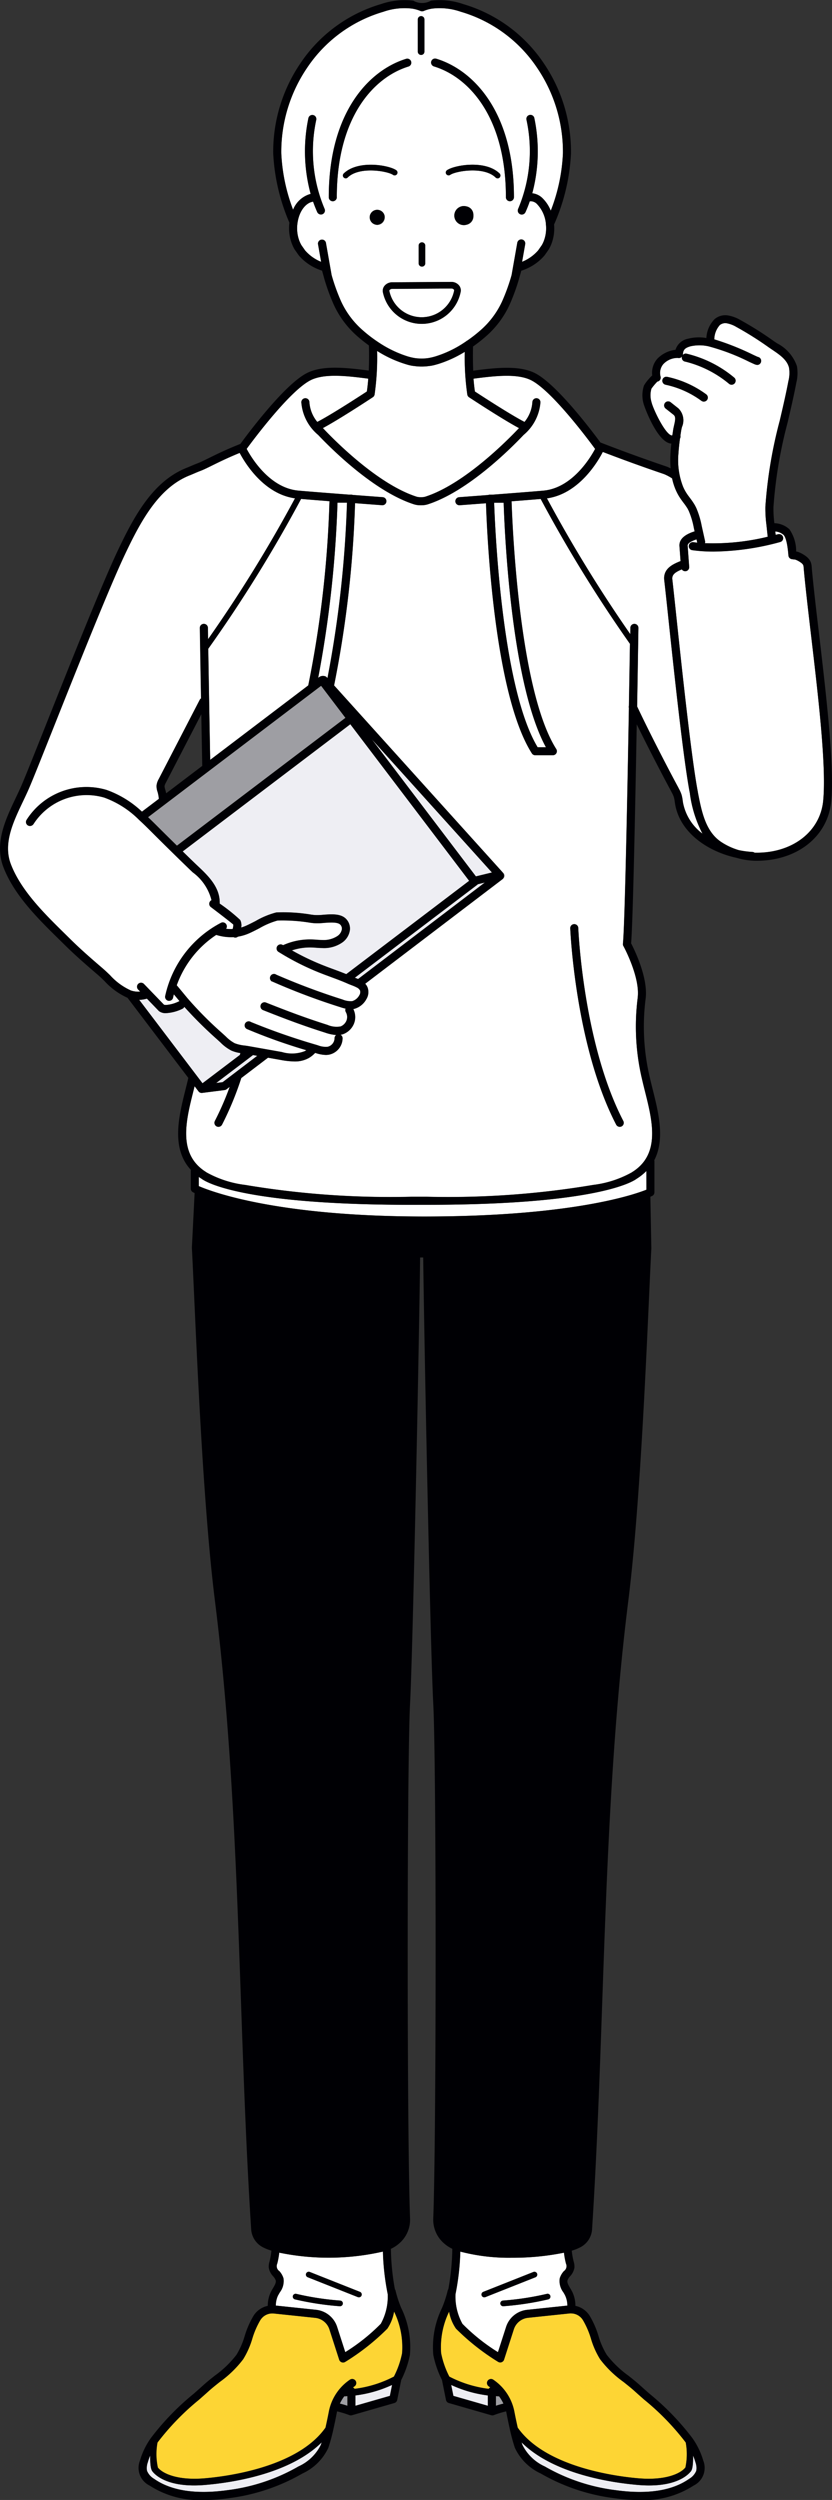 <svg xmlns="http://www.w3.org/2000/svg" width="68.901" height="207.004" viewBox="0 0 68.901 207.004">
  <rect x="0" y="0" width="68.901" height="207.004" fill="#333333" stroke="none"/>
  <g id="Grupo_55" data-name="Grupo 55" transform="translate(-1357.373 -140.063)">
    <path id="Trazado_200" data-name="Trazado 200" d="M1513.791,384.6a93.677,93.677,0,0,1-1.6,14.508l.1-.077a.551.551,0,0,1,.566-.016l.1.113a92.139,92.139,0,0,0,1.617-14.528Z" transform="translate(-128.469 -202.913)" fill="#fff"/>
    <path id="Trazado_201" data-name="Trazado 201" d="M1538.2,499.623l8.632,11.37,1.329-.324Z" transform="translate(-150.049 -298.361)" fill="#eeeef3"/>
    <path id="Trazado_202" data-name="Trazado 202" d="M1540.2,569.529a.318.318,0,0,1-.051.049l-10.135,7.693c.087.034.178.069.27.109l10.5-7.993Z" transform="translate(-143.258 -356.25)" fill="#eeeef3"/>
    <path id="Trazado_203" data-name="Trazado 203" d="M1429.388,484.56c.239.226.472.456.693.676l.1.1c.546.545,1.081,1.076,1.6,1.583l2.32-1.759.016-.013,11.613-8.807.009-.005-2.019-2.66Z" transform="translate(-59.758 -276.832)" fill="#9e9ea3"/>
    <path id="Trazado_204" data-name="Trazado 204" d="M1432.659,1331.772c-2.324,0-3.205-.854-3.435-1.141-.076-.1-.216-.27-.2-1.338a4.493,4.493,0,0,0-.206.583,1.355,1.355,0,0,0-.062.683,1.382,1.382,0,0,0,.584.663c1.414.994,3.47,1.31,6.113.938a15.58,15.58,0,0,0,5.847-1.96,3.838,3.838,0,0,0,1.854-1.782c.023-.065.047-.137.072-.218-2.673,2.657-7.533,3.352-9.674,3.532C1433.233,1331.76,1432.936,1331.772,1432.659,1331.772Z" transform="translate(-59.214 -985.909)" fill="#eeeef3"/>
    <path id="Trazado_205" data-name="Trazado 205" d="M1496.631,1241.658l.674,2.092a15.885,15.885,0,0,0,2.945-2.349,4.677,4.677,0,0,0,.574-2.449,20.631,20.631,0,0,1-.4-3.53,20.217,20.217,0,0,1-8.586.088,6.441,6.441,0,0,1-.159.877l-.008.032a.5.5,0,0,0,.174.621,1.564,1.564,0,0,1,.343.6,1.544,1.544,0,0,1-.306,1.161c-.057.1-.11.186-.152.273a1.961,1.961,0,0,0-.179.819l3.332.351A2.058,2.058,0,0,1,1496.631,1241.658Zm-2.564-4.418a.235.235,0,0,1,.305-.132l4.153,1.647a.235.235,0,0,1-.087.453.238.238,0,0,1-.087-.017l-4.153-1.647A.235.235,0,0,1,1494.067,1237.24Zm-1.088,1.858a.235.235,0,0,1,.282-.175,23.712,23.712,0,0,0,3.635.555.235.235,0,0,1-.017.469h-.018a24.2,24.2,0,0,1-3.707-.566A.235.235,0,0,1,1492.979,1239.1Z" transform="translate(-111.344 -908.921)" fill="#fff"/>
    <path id="Trazado_206" data-name="Trazado 206" d="M1458.707,395.19c.032,2,.091,5.488.161,9.2l8.12-6.165a90.034,90.034,0,0,0,1.758-15.253c-.931-.073-1.8-.141-2.351-.189A114.789,114.789,0,0,1,1458.707,395.19Z" transform="translate(-84.086 -201.405)" fill="#fff"/>
    <path id="Trazado_207" data-name="Trazado 207" d="M1523.047,1305.759h0a3.378,3.378,0,0,0-.363.606c.21.049.438.118.627.18v-.8c-.084.005-.169.009-.251.012Z" transform="translate(-137.171 -967.276)" fill="#9e9ea3"/>
    <path id="Trazado_208" data-name="Trazado 208" d="M1675.655,306.592c.023-.155.046-.309.069-.457.019-.123.048-.247.075-.367.111-.48.141-.723-.056-.879l-.657-.519a.333.333,0,0,1,.412-.522l.657.519a1.39,1.39,0,0,1,.292,1.55c-.026.114-.051.221-.067.32-.02.126-.04.256-.059.388a.331.331,0,0,1-.034.238c-.033.236-.063.476-.086.717-.017.16-.03.32-.039.48a6.038,6.038,0,0,0,.38,2.794l.011.022a3.529,3.529,0,0,0,.266.5c.085.132.18.26.281.395a6,6,0,0,1,.393.572l.011.02.022.039a.379.379,0,0,1,.019.035c.013.024.026.049.038.074s.025.048.036.071.015.028.021.043a7.089,7.089,0,0,1,.447,1.486l.276,1.242a.327.327,0,0,1-.011.178,19.207,19.207,0,0,0,5.2-.535q-.043-.392-.084-.784h0c-.007-.069-.015-.138-.022-.207a10.226,10.226,0,0,1-.086-1.5,37.681,37.681,0,0,1,1.186-7.11c.251-1.076.511-2.189.72-3.29a2.723,2.723,0,0,0,.054-1.092c-.155-.665-.776-1.086-1.376-1.492l-.164-.111-.136-.093a27.4,27.4,0,0,0-2.691-1.695,2.418,2.418,0,0,0-.775-.3.724.724,0,0,0-.591.144,1.816,1.816,0,0,0-.458,1.185,21.619,21.619,0,0,1,3.166,1.255c.175.081.355.164.434.2a.332.332,0,0,1,.227.144.338.338,0,0,1-.023.4c-.167.2-.38.1-.535.033-.092-.041-.222-.1-.381-.174a17.642,17.642,0,0,0-3.368-1.282,3.446,3.446,0,0,0-1.5,0c-.454.137-.594.284-.62.656a.342.342,0,0,1-.012.067.33.33,0,0,1,.286-.119,9.6,9.6,0,0,1,3.98,1.993.333.333,0,1,1-.443.5,9.048,9.048,0,0,0-3.6-1.826.333.333,0,0,1-.3-.361.043.043,0,1,0-.049,0,.334.334,0,0,1-.276.054,1.621,1.621,0,0,0-1.208.511,1.135,1.135,0,0,0-.225,1.044.332.332,0,0,1-.244.4l-.028.006a5.04,5.04,0,0,0-.486.581,1.941,1.941,0,0,0,0,1.1c.116.54,1.122,2.671,1.676,2.782A.065.065,0,0,0,1675.655,306.592Zm-.816-4.579a.333.333,0,0,1,.395-.257,8.388,8.388,0,0,1,3.217,1.444.333.333,0,1,1-.4.536,7.716,7.716,0,0,0-2.96-1.328A.333.333,0,0,1,1674.839,302.013Z" transform="translate(-262.601 -130.487)" fill="#fff"/>
    <path id="Trazado_209" data-name="Trazado 209" d="M1504.688,172.83l.005,0a4.55,4.55,0,0,0,.556.127c.077.011.157.02.24.027l.027,0c.092.007.187.011.288.013s.182-.005.268-.011c.056,0,.111-.009.165-.014l.123-.016a4.749,4.749,0,0,0,.525-.119l.037-.01a9.193,9.193,0,0,0,2.338-1.1c.078-.05.155-.1.232-.155a.332.332,0,0,1,.106-.07,11.687,11.687,0,0,0,1.066-.831,7.111,7.111,0,0,0,1.807-2.405,15.885,15.885,0,0,0,.787-2.186l.472-2.679a.333.333,0,0,1,.656.115l-.259,1.469.116-.05a3.481,3.481,0,0,0,1.211-.892l.31-.443a2.627,2.627,0,0,0,.142-.29,2.933,2.933,0,0,0,.193-1.435v-.009c0-.011,0-.022,0-.033a2.733,2.733,0,0,0-.748-1.644.723.723,0,0,0-.588-.216q-.158.456-.353.895a.333.333,0,0,1-.608-.271,12.268,12.268,0,0,0,.69-7.367.333.333,0,1,1,.653-.127,13.459,13.459,0,0,1-.175,6.208,1.416,1.416,0,0,1,.841.4,3.035,3.035,0,0,1,.691,1.043,14.847,14.847,0,0,0,1.008-4.763,12.4,12.4,0,0,0-2.157-7.1,11.466,11.466,0,0,0-6.3-4.612,5.317,5.317,0,0,0-2.378-.261,3,3,0,0,0-.7.2h0a.329.329,0,0,1-.212.013.337.337,0,0,1-.042-.013h0a2.987,2.987,0,0,0-.7-.2,5.316,5.316,0,0,0-2.379.261,11.466,11.466,0,0,0-6.3,4.612,12.4,12.4,0,0,0-2.157,7.1,14.969,14.969,0,0,0,.978,4.682,2.191,2.191,0,0,1,1.454-1.312,13.444,13.444,0,0,1-.189-6.256.333.333,0,0,1,.653.127,12.266,12.266,0,0,0,.689,7.367.333.333,0,1,1-.608.271q-.189-.424-.343-.865c-.552.067-1.163.727-1.3,1.826a2.951,2.951,0,0,0,.186,1.48,2.735,2.735,0,0,0,.143.292l.309.442a3.484,3.484,0,0,0,1.211.893c.039.018.078.034.116.05l-.259-1.469a.333.333,0,0,1,.655-.115l.472,2.68a16.043,16.043,0,0,0,.787,2.185,7.107,7.107,0,0,0,1.807,2.4,11.671,11.671,0,0,0,1.27.968A9.457,9.457,0,0,0,1504.688,172.83Zm4.8-10.9a.789.789,0,1,1,.606-.768A.7.7,0,0,1,1509.484,161.926Zm2.784-3.916a.235.235,0,0,1-.332,0c-.981-.958-3.326-.531-3.753-.231a.235.235,0,1,1-.27-.385c.589-.414,3.167-.877,4.351.279A.235.235,0,0,1,1512.268,158.01Zm-5.652-9.615a.332.332,0,0,1,.415-.221c3.1.95,6.418,4.457,6.418,11.451a.333.333,0,0,1-.666,0c0-6.631-3.072-9.935-5.947-10.815A.333.333,0,0,1,1506.616,148.395Zm-.51,16.715a.274.274,0,0,1-.274.274h0a.274.274,0,0,1-.274-.274l0-1.462a.274.274,0,0,1,.274-.274h0a.274.274,0,0,1,.274.274Zm-.618-20.194a.274.274,0,1,1,.548,0v2.667a.274.274,0,1,1-.548,0Zm2.77,21.734h.006a.817.817,0,0,1,.645.3.646.646,0,0,1,.12.561,3.285,3.285,0,0,1-6.422.042.646.646,0,0,1,.113-.563.818.818,0,0,1,.647-.309Zm-9.477-7.024a.333.333,0,0,1-.666,0c0-6.994,3.315-10.5,6.418-11.451a.333.333,0,0,1,.195.636C1501.853,149.691,1498.78,152.994,1498.78,159.625Zm.894-1.611a.235.235,0,0,1-.328-.336c1.184-1.156,3.762-.693,4.351-.279a.235.235,0,1,1-.27.385C1503,157.483,1500.655,157.056,1499.674,158.014Zm1.846,3.144a.623.623,0,1,1,.606.768A.7.7,0,0,1,1501.52,161.158Z" transform="translate(-113.516 -3.246)" fill="#fff"/>
    <path id="Trazado_210" data-name="Trazado 210" d="M1522.182,322.851a1.067,1.067,0,0,0,.332.054h.13a1.067,1.067,0,0,0,.332-.054c3.18-1.041,6.7-4.581,7.727-5.668-1.388-.742-4.014-2.473-4.137-2.554a.331.331,0,0,1-.145-.223,21.494,21.494,0,0,1-.209-3.54,9.65,9.65,0,0,1-2.26,1.027h0l-.012,0h0a3.682,3.682,0,0,1-.621.143l-.021,0-.016,0a3.449,3.449,0,0,1-.55.048h-.188a3.405,3.405,0,0,1-.541-.047l-.018,0-.024,0a3.635,3.635,0,0,1-.624-.144h0a9.718,9.718,0,0,1-2.387-1.1,21.733,21.733,0,0,1-.208,3.609.333.333,0,0,1-.145.223c-.123.081-2.749,1.812-4.137,2.554C1515.482,318.27,1519,321.811,1522.182,322.851Z" transform="translate(-130.345 -141.674)" fill="#fff"/>
    <path id="Trazado_211" data-name="Trazado 211" d="M1372.057,404.815a.333.333,0,1,1,.479-.462l1.661,1.721a.58.58,0,0,0,.176.019,2.779,2.779,0,0,0,1.02-.277l.02-.01a.324.324,0,0,1,.071-.027l-.222-.269-.252-.3c-.041.162-.059.256-.06.262a.333.333,0,0,1-.328.276.326.326,0,0,1-.057,0,.333.333,0,0,1-.271-.384,8.982,8.982,0,0,1,4.624-6.072.332.332,0,0,1,.416.494,3.037,3.037,0,0,0,.543.023.976.976,0,0,0,.057-.378c-.113-.1-.5-.417-1.859-1.447a.333.333,0,0,1-.063-.466.325.325,0,0,1,.119-.1,4.1,4.1,0,0,0-1.557-2.309l-.2-.191c-.458-.44-.919-.89-1.373-1.335-.58-.568-1.188-1.17-1.807-1.789l-.1-.1c-.3-.3-.632-.625-.963-.928a7.847,7.847,0,0,0-2.887-1.846,5.223,5.223,0,0,0-5.848,2.184.333.333,0,0,1-.569-.345,5.87,5.87,0,0,1,6.621-2.473,8.337,8.337,0,0,1,2.927,1.8l1.4-1.06a2.7,2.7,0,0,0-.095-.539l-.017-.058a1.373,1.373,0,0,1-.078-.514,1.4,1.4,0,0,1,.182-.532q1.271-2.454,2.54-4.909l.852-1.647a.328.328,0,0,1,.11-.121c-.058-3.361-.1-5.8-.1-5.834a.333.333,0,0,1,.328-.338h.005a.333.333,0,0,1,.333.328c0,.014.005.354.015.945a114.465,114.465,0,0,0,7.2-11.667c-2.611-.367-4.167-2.973-4.582-3.763-.976.4-1.7.756-2.252,1.027-.427.211-.764.378-1.061.487-.1.036-.292.119-.465.193-.141.06-.274.117-.358.15-2.574,1.012-4.067,3.8-5.375,6.561s-3.954,9.413-5.888,14.272c-.964,2.423-1.726,4.336-2.046,5.076-.16.37-.341.75-.516,1.118-.808,1.7-1.644,3.461-.992,5.171.838,2.194,2.781,4.1,4.5,5.788l.438.432c.85.841,1.742,1.615,2.657,2.4.209.18.417.38.619.573a5.187,5.187,0,0,0,1.728,1.266,1.923,1.923,0,0,0,.778.1Z" transform="translate(-3.239 -182.811)" fill="#fff"/>
    <path id="Trazado_212" data-name="Trazado 212" d="M1433.418,630.517l.043-.157a2.839,2.839,0,0,1-.754-.208,3.594,3.594,0,0,1-.9-.671l-.3-.274a33.521,33.521,0,0,1-2.694-2.676.331.331,0,0,1-.147.158l-.064.031a3.479,3.479,0,0,1-1.279.333h-.019a.884.884,0,0,1-.584-.163l-.024-.022-.98-1.016a2.232,2.232,0,0,1-.64.1l5.246,6.911Z" transform="translate(-56.18 -403.105)" fill="#eeeef3"/>
    <path id="Trazado_213" data-name="Trazado 213" d="M1460.15,492.417l-11.6,8.8-.016.013-2.257,1.712c.363.355.728.711,1.092,1.061l.2.188c.813.773,1.82,1.732,1.772,3.072a14.938,14.938,0,0,1,1.682,1.341.346.346,0,0,1,.035.056.974.974,0,0,1,.063.589,3.524,3.524,0,0,0,.479-.183c.227-.105.466-.228.719-.358a6.756,6.756,0,0,1,1.709-.709,13.844,13.844,0,0,1,2.907.183l.244.03a4.27,4.27,0,0,0,.724-.019c.719-.054,1.533-.116,1.958.4a1.137,1.137,0,0,1,.262.868,1.506,1.506,0,0,1-.6,1,2.64,2.64,0,0,1-1.664.481c-.181,0-.358-.014-.53-.026-.135-.009-.262-.018-.39-.022a4.716,4.716,0,0,0-1.618.243,20.586,20.586,0,0,0,2.578,1.236c.283.112.575.22.857.325.352.13.712.264,1.069.41L1470,505.374l-9.841-12.964Z" transform="translate(-73.775 -292.375)" fill="#eeeef3"/>
    <path id="Trazado_214" data-name="Trazado 214" d="M1451.582,592.184a56.246,56.246,0,0,0,5.517,2.069,1.733,1.733,0,0,0,.8.133,1,1,0,0,0,.588-.488.491.491,0,0,0,.063-.393.589.589,0,0,0-.272-.255l-.01-.005a3.646,3.646,0,0,0-.436-.188c-.1-.037-.19-.073-.278-.112-.472-.211-.971-.4-1.453-.574-.286-.106-.581-.215-.871-.33a21.25,21.25,0,0,1-3.24-1.618l-.025-.015-.186-.114a.333.333,0,0,1,.353-.564l.039.024a5.4,5.4,0,0,1,2.363-.476c.141,0,.281.014.416.023.169.012.329.023.489.024a2.064,2.064,0,0,0,1.255-.344.855.855,0,0,0,.348-.545.474.474,0,0,0-.115-.369c-.205-.25-.864-.2-1.393-.161a4.617,4.617,0,0,1-.855.016l-.245-.03a14.131,14.131,0,0,0-2.718-.186,6.447,6.447,0,0,0-1.512.644c-.248.128-.5.26-.744.37a3.907,3.907,0,0,1-1.027.322.331.331,0,0,1-.335.057.344.344,0,0,1-.031-.016,4.121,4.121,0,0,1-1.432-.186,8.391,8.391,0,0,0-3.271,4.175c.179.212.356.426.528.635l.355.43a30.15,30.15,0,0,0,2.884,2.905l.3.275a3.057,3.057,0,0,0,.731.555,3.093,3.093,0,0,0,.833.192c.113.016.23.032.344.052l2.732.484a2.919,2.919,0,0,0,1.9-.074,1.338,1.338,0,0,0,.126-.081,46.1,46.1,0,0,1-4.926-1.756.333.333,0,1,1,.334-.575,53.747,53.747,0,0,0,5.312,1.86l.006,0,.247.076a1.732,1.732,0,0,0,.8.114.739.739,0,0,0,.563-.7.332.332,0,0,1,.141-.275,3.639,3.639,0,0,1-.924-.2c-1.844-.586-3.232-1.109-5.15-1.869a.333.333,0,0,1,.245-.619c1.9.754,3.281,1.273,5.106,1.853a1.88,1.88,0,0,0,1.091.126.89.89,0,0,0,.478-.479.829.829,0,0,0-.059-.721.331.331,0,0,1-.013-.276,4.427,4.427,0,0,1-.46-.131,54.584,54.584,0,0,1-5.655-2.133.333.333,0,0,1,.348-.567Z" transform="translate(-71.355 -371.431)" fill="#fff"/>
    <path id="Trazado_215" data-name="Trazado 215" d="M1464.985,653.776l-2.458,1.866.536-.068,1.061-.808h0l1.809-1.377-.355-.063-.593.45Z" transform="translate(-87.256 -425.901)" fill="#eeeef3"/>
    <path id="Trazado_216" data-name="Trazado 216" d="M1472.978,712.5h-.662c-14.641.059-17.673-1.913-17.99-2.155-.081-.051-.158-.1-.233-.156v.763c1.014.443,6.417,2.517,18.672,2.517,12.188,0,17.385-1.814,18.4-2.22V709.7a4.461,4.461,0,0,1-.809.645C1490.04,710.579,1487.088,712.5,1472.978,712.5Z" transform="translate(-80.258 -472.677)" fill="#fff"/>
    <path id="Trazado_217" data-name="Trazado 217" d="M1587.917,1238.792a1.544,1.544,0,0,1-.306-1.161,1.565,1.565,0,0,1,.344-.6.5.5,0,0,0,.174-.621l-.009-.033a6.459,6.459,0,0,1-.158-.874,21.029,21.029,0,0,1-4.309.418,15.865,15.865,0,0,1-4.277-.508,20.621,20.621,0,0,1-.4,3.531,4.678,4.678,0,0,0,.574,2.449,15.886,15.886,0,0,0,2.945,2.349l.674-2.092a2.059,2.059,0,0,1,1.743-1.415l3.332-.351a1.954,1.954,0,0,0-.179-.819C1588.027,1238.979,1587.974,1238.888,1587.917,1238.792Zm-6.464.393a.238.238,0,0,1-.086.017.235.235,0,0,1-.087-.453l4.153-1.647a.235.235,0,0,1,.173.437Zm5.2.188a24.172,24.172,0,0,1-3.707.566h-.018a.235.235,0,0,1-.017-.469,23.7,23.7,0,0,0,3.635-.555.235.235,0,1,1,.107.457Z" transform="translate(-183.889 -908.914)" fill="#fff"/>
    <path id="Trazado_218" data-name="Trazado 218" d="M1635.3,388.179c-.527-2.719-1.29-9.877-1.794-14.614-.134-1.263-.251-2.353-.33-3.046-.112-.985.768-1.343,1.35-1.581l0,0-.091-1.235c-.052-.718.726-1.059,1.255-1.225l-.065-.295a6.575,6.575,0,0,0-.4-1.353l0-.006-.013-.026c-.008-.017-.016-.033-.024-.05l-.012-.023a.4.4,0,0,0-.02-.038.27.27,0,0,1-.013-.024l0-.009-.021-.037-.009-.017a5.463,5.463,0,0,0-.348-.5c-.1-.138-.209-.281-.307-.433a4.239,4.239,0,0,1-.309-.573l-.008-.016h0a5.022,5.022,0,0,1-.315-.986,4.006,4.006,0,0,0-.655-.351c-1.737-.591-3.445-1.209-5.085-1.84-.343.673-1.915,3.462-4.624,3.844a114.614,114.614,0,0,0,6.9,11.245c.005-.32.008-.5.008-.524a.333.333,0,0,1,.333-.328h.005a.333.333,0,0,1,.328.338c-.005.318-.046,2.978-.107,6.5.954,2.027,2.47,4.974,3.43,6.75l0,.009a3.041,3.041,0,0,1,.246.54,3.112,3.112,0,0,1,.1.514c.007.048.014.1.021.145a4.183,4.183,0,0,0,1.619,2.582,10,10,0,0,1-1.042-3.31Z" transform="translate(-220.796 -182.418)" fill="#fff"/>
    <path id="Trazado_219" data-name="Trazado 219" d="M1484.121,369.892c.157-1.569.368-12.3.495-19.523a.33.33,0,0,1,0-.176c.038-2.154.068-3.98.086-5.136a114.986,114.986,0,0,1-7.392-11.994c-.564.048-1.458.119-2.412.193.062,1.924.613,15.666,3.7,20.517a.333.333,0,0,1-.281.511h-1.455a.332.332,0,0,1-.281-.154c-3.153-4.954-3.721-18.26-3.8-20.712l-2.189.165h-.025a.333.333,0,0,1-.024-.664l2.424-.183a.332.332,0,0,1,.136-.03h.258c1.612-.123,3.453-.266,4.177-.332,2.4-.218,3.912-2.766,4.278-3.456-.619-.844-3.518-4.717-5.225-5.649-1.129-.616-3-.408-4.846-.167.027.364.065.724.116,1.065.568.372,2.963,1.931,4.108,2.519a2.862,2.862,0,0,0,.653-1.653.333.333,0,1,1,.662.069,3.905,3.905,0,0,1-1.391,2.659c-1.172,1.235-4.639,4.666-7.9,5.735a1.726,1.726,0,0,1-.539.087h-.13a1.728,1.728,0,0,1-.539-.087c-3.266-1.07-6.734-4.5-7.905-5.737a3.9,3.9,0,0,1-1.389-2.658.333.333,0,1,1,.662-.069,2.862,2.862,0,0,0,.653,1.653c1.145-.588,3.54-2.147,4.108-2.519.051-.34.089-.7.116-1.065-1.849-.241-3.718-.449-4.847.166-1.708.932-4.606,4.8-5.225,5.649.365.689,1.873,3.237,4.278,3.456.724.066,2.563.209,4.174.332h.2a.333.333,0,0,1,.125.025l2.5.188a.333.333,0,0,1-.025.664h-.025l-2.25-.17a90.823,90.823,0,0,1-1.736,15.092l13.94,15.459a.331.331,0,0,1,.031.04.342.342,0,0,1,.062.061.333.333,0,0,1-.063.466l-11.393,8.675a1.018,1.018,0,0,1,.193.3,1.111,1.111,0,0,1-.093.969,1.635,1.635,0,0,1-1.057.824l-.032,0a1.467,1.467,0,0,1,.055,1.219,1.551,1.551,0,0,1-.889.86,1.488,1.488,0,0,1-.223.053.33.33,0,0,1,.173.286,1.4,1.4,0,0,1-1.1,1.356,1.48,1.48,0,0,1-.291.028,2.872,2.872,0,0,1-.837-.159l-.041-.012a2.256,2.256,0,0,1-.538.431,2.35,2.35,0,0,1-1.178.279,6.731,6.731,0,0,1-1.16-.129l-1.029-.182-2.214,1.685a26.2,26.2,0,0,1-1.589,3.85.333.333,0,0,1-.3.18.329.329,0,0,1-.153-.037.333.333,0,0,1-.142-.448,24.1,24.1,0,0,0,1.224-2.816l-.261.2a.332.332,0,0,1-.16.066l-1.859.236-.041,0h0a.309.309,0,0,1-.044,0l-.007,0a.326.326,0,0,1-.039-.009l-.022-.006a.346.346,0,0,1-.041-.019l-.016-.008a.317.317,0,0,1-.05-.036l-.007-.008a.315.315,0,0,1-.036-.038l0,0-.327-.43c-.036.149-.074.3-.113.454-.607,2.429-1.3,5.181,1.062,6.655a.376.376,0,0,1,.042.031,8.751,8.751,0,0,0,3.192,1.034,72.419,72.419,0,0,0,13.751.98.326.326,0,0,1,.054,0h1.212a.331.331,0,0,1,.054,0,72.415,72.415,0,0,0,13.752-.98,8.7,8.7,0,0,0,3.2-1.038.248.248,0,0,1,.037-.027c2.358-1.473,1.669-4.226,1.062-6.654-.086-.345-.168-.67-.241-.991a18.9,18.9,0,0,1-.369-6.785c.225-1.691-1.161-4.256-1.175-4.282A.333.333,0,0,1,1484.121,369.892ZM1484,385.011a.333.333,0,0,1-.449-.142c-3.39-6.537-3.792-16.168-3.8-16.264a.333.333,0,0,1,.665-.025c0,.095.4,9.58,3.721,15.983A.333.333,0,0,1,1484,385.011Z" transform="translate(-75.156 -151.689)" fill="#fff"/>
    <path id="Trazado_220" data-name="Trazado 220" d="M1602.081,404.846c-2.908-5.335-3.429-17.993-3.5-20.247h-.788c.079,2.28.653,15.357,3.6,20.247Z" transform="translate(-199.499 -202.914)" fill="#fff"/>
    <path id="Trazado_221" data-name="Trazado 221" d="M1546.835,280.539a.094.094,0,0,0-.021.087,2.738,2.738,0,0,0,5.363-.035.094.094,0,0,0-.022-.087.27.27,0,0,0-.213-.089s0,0,0,0l-4.891.032A.269.269,0,0,0,1546.835,280.539Z" transform="translate(-157.194 -116.463)" fill="#fff"/>
    <path id="Trazado_222" data-name="Trazado 222" d="M1530.276,1302.009l2.856-.821.182-.907a10.187,10.187,0,0,1-3.038.871Z" transform="translate(-143.474 -962.741)" fill="#eeeef3"/>
    <path id="Trazado_223" data-name="Trazado 223" d="M1695.321,401.668c0-.029-.005-.059-.007-.088a.821.821,0,0,0-.035-.228.549.549,0,0,0-.178-.2,1.98,1.98,0,0,0-.453-.254.579.579,0,0,0-.12-.02c-.043,0-.091-.01-.143-.02h-.007a.333.333,0,0,1-.331-.306c-.093-1.161-.271-1.569-.4-1.707a1.177,1.177,0,0,0-.689-.286c.01.095.02.189.031.284l.189-.049a.333.333,0,0,1,.175.642,21.546,21.546,0,0,1-5.505.788,12.694,12.694,0,0,1-1.75-.113.333.333,0,1,1,.092-.659c.1.014.2.026.307.037l-.061-.276c-.614.2-.745.392-.736.522l.129,1.76a.333.333,0,0,1-.308.356h-.025a.331.331,0,0,1-.278-.152c-.512.217-.832.415-.785.825.079.7.2,1.787.33,3.051.472,4.438,1.264,11.866,1.785,14.557l0,.021c.312,1.606.634,3.267,1.95,4.131a5.428,5.428,0,0,0,1.441.665,7.544,7.544,0,0,0,1.126.149.333.333,0,0,1,.181.064l.119,0h.061c2.991,0,5.249-1.758,5.5-4.293.279-2.8-.4-8.591-1-13.7C1695.688,405.135,1695.463,403.214,1695.321,401.668Z" transform="translate(-271.384 -214.496)" fill="#fff"/>
    <path id="Trazado_224" data-name="Trazado 224" d="M1449.257,1268.777a.333.333,0,0,1-.5-.179l-.807-2.507a1.393,1.393,0,0,0-1.179-.958l-3.483-.366-.07,0h-.041a1.166,1.166,0,0,0-.952.552l-.023.037a6.942,6.942,0,0,0-.644,1.5,7,7,0,0,1-.754,1.7,9.039,9.039,0,0,1-1.949,1.891c-.33.262-.643.511-.927.769-.247.224-.506.452-.78.694a20.906,20.906,0,0,0-3.425,3.528l-.016.023a5.2,5.2,0,0,0,.032,2.069c.419.524,1.682,1.076,3.852.894,1.786-.15,7.713-.892,10.035-4.2l.022-.1c.09-.4.184-.855.257-1.238a4.143,4.143,0,0,1,1.726-2.619.333.333,0,1,1,.386.542c-.042.03-.083.062-.123.094a.333.333,0,0,1,.141.11,9.6,9.6,0,0,0,3.256-1.014l.009-.017a7.349,7.349,0,0,0,.669-1.918,6.721,6.721,0,0,0-.662-3.448,3.554,3.554,0,0,1-.569,1.408A18.948,18.948,0,0,1,1449.257,1268.777Z" transform="translate(-63.301 -933.15)" fill="#fdd534"/>
    <path id="Trazado_225" data-name="Trazado 225" d="M1577.043,1301.187l2.856.821v-.858a10.188,10.188,0,0,1-3.038-.871Z" transform="translate(-182.13 -962.74)" fill="#eeeef3"/>
    <path id="Trazado_226" data-name="Trazado 226" d="M1620.774,1331.732c-2.141-.179-7-.875-9.674-3.532.025.08.049.153.072.218a3.837,3.837,0,0,0,1.854,1.782,15.58,15.58,0,0,0,5.848,1.96c2.643.371,4.7.055,6.113-.939a1.383,1.383,0,0,0,.584-.662,1.352,1.352,0,0,0-.061-.683,4.463,4.463,0,0,0-.206-.584c.015,1.068-.124,1.243-.2,1.338-.23.287-1.112,1.141-3.435,1.141C1621.39,1331.771,1621.093,1331.759,1620.774,1331.732Z" transform="translate(-210.541 -985.908)" fill="#eeeef3"/>
    <path id="Trazado_227" data-name="Trazado 227" d="M1577.719,1266.091l-.807,2.507a.333.333,0,0,1-.5.179,18.949,18.949,0,0,1-3.482-2.748,3.559,3.559,0,0,1-.569-1.408,6.716,6.716,0,0,0-.662,3.448,7.336,7.336,0,0,0,.669,1.918s0,.01.007.016a9.615,9.615,0,0,0,3.257,1.014.331.331,0,0,1,.141-.11c-.041-.031-.081-.063-.123-.094a.333.333,0,1,1,.386-.542,4.142,4.142,0,0,1,1.726,2.619c.073.383.167.834.257,1.238l.022.1c2.323,3.312,8.249,4.054,10.035,4.2,2.169.18,3.432-.371,3.855-.9a5.313,5.313,0,0,0,.029-2.065l-.015-.023a20.914,20.914,0,0,0-3.425-3.528c-.274-.242-.534-.47-.781-.694-.285-.258-.6-.506-.927-.769a9.032,9.032,0,0,1-1.949-1.891,7,7,0,0,1-.754-1.7,6.93,6.93,0,0,0-.644-1.5l-.023-.037a1.164,1.164,0,0,0-.951-.552h-.028c-.028,0-.056,0-.084,0l-3.483.366A1.393,1.393,0,0,0,1577.719,1266.091Z" transform="translate(-177.8 -933.15)" fill="#fdd534"/>
    <path id="Trazado_228" data-name="Trazado 228" d="M1598.882,1305.759h-.009c-.083,0-.167-.007-.251-.012v.8c.189-.062.417-.131.627-.18a3.385,3.385,0,0,0-.363-.606Z" transform="translate(-200.187 -967.276)" fill="#9e9ea3"/>
    <path id="Trazado_229" data-name="Trazado 229" d="M1528.3,221.029a.235.235,0,1,0,.27-.384c-.589-.414-3.167-.877-4.351.279a.235.235,0,0,0,.328.336C1525.526,220.3,1527.871,220.729,1528.3,221.029Z" transform="translate(-138.387 -66.492)" fill="#000004"/>
    <path id="Trazado_230" data-name="Trazado 230" d="M1561.321,257.947h0a.274.274,0,0,0-.274.274v1.462a.274.274,0,0,0,.274.274h0a.274.274,0,0,0,.274-.274v-1.462A.274.274,0,0,0,1561.321,257.947Z" transform="translate(-169.007 -97.819)" fill="#000004"/>
    <path id="Trazado_231" data-name="Trazado 231" d="M1538.548,241.188a.623.623,0,1,0-.606.768A.7.7,0,0,0,1538.548,241.188Z" transform="translate(-149.332 -83.275)" fill="#000004"/>
    <path id="Trazado_232" data-name="Trazado 232" d="M1574.407,220.644a.235.235,0,1,0,.27.384c.428-.3,2.772-.727,3.753.231a.235.235,0,0,0,.328-.336C1577.574,219.767,1575,220.231,1574.407,220.644Z" transform="translate(-180.011 -66.492)" fill="#000004"/>
    <path id="Trazado_233" data-name="Trazado 233" d="M1581.169,240.42a.789.789,0,1,0,.606.768A.7.7,0,0,0,1581.169,240.42Z" transform="translate(-185.202 -83.275)" fill="#000004"/>
    <path id="Trazado_234" data-name="Trazado 234" d="M1543.727,277.536a.645.645,0,0,0-.113.563,3.285,3.285,0,0,0,6.422-.042.646.646,0,0,0-.12-.561.817.817,0,0,0-.645-.3h-.006l-4.89.032A.817.817,0,0,0,1543.727,277.536Zm5.541.207s0,0,0,0a.269.269,0,0,1,.213.089.094.094,0,0,1,.022.087,2.738,2.738,0,0,1-5.363.035.094.094,0,0,1,.021-.087.27.27,0,0,1,.214-.092Z" transform="translate(-154.523 -113.791)" fill="#000004"/>
    <path id="Trazado_235" data-name="Trazado 235" d="M1523.943,169.213a.333.333,0,0,0-.195-.636c-3.1.95-6.418,4.457-6.418,11.451a.333.333,0,1,0,.665,0C1518,173.4,1521.068,170.093,1523.943,169.213Z" transform="translate(-132.731 -23.648)" fill="#000004"/>
    <path id="Trazado_236" data-name="Trazado 236" d="M1567.423,169.212c2.875.88,5.948,4.184,5.948,10.815a.333.333,0,1,0,.665,0c0-6.994-3.316-10.5-6.418-11.451a.333.333,0,1,0-.195.636Z" transform="translate(-174.103 -23.648)" fill="#000004"/>
    <path id="Trazado_237" data-name="Trazado 237" d="M1560.922,151.11a.274.274,0,0,0,.274-.274v-2.667a.274.274,0,0,0-.548,0v2.667A.274.274,0,0,0,1560.922,151.11Z" transform="translate(-168.676 -6.499)" fill="#000004"/>
    <path id="Trazado_238" data-name="Trazado 238" d="M1424.6,187.11c0-.025,0-.051-.006-.076a1.327,1.327,0,0,0-.086-.439,1.181,1.181,0,0,0-.385-.469,2.628,2.628,0,0,0-.6-.341.877.877,0,0,0-.217-.056,3.182,3.182,0,0,0-.562-1.844,1.921,1.921,0,0,0-1.242-.5,9.363,9.363,0,0,1-.076-1.338,37.216,37.216,0,0,1,1.169-6.984c.253-1.083.515-2.2.726-3.318a3.307,3.307,0,0,0,.048-1.366,3.349,3.349,0,0,0-1.652-1.893l-.161-.109-.136-.093a27.844,27.844,0,0,0-2.757-1.735,3.013,3.013,0,0,0-1-.366,1.371,1.371,0,0,0-1.107.3,2.389,2.389,0,0,0-.685,1.57,3.561,3.561,0,0,0-1.52.058,1.34,1.34,0,0,0-1.037.917,2.5,2.5,0,0,0-1.5.736,1.756,1.756,0,0,0-.428,1.385,3.328,3.328,0,0,0-.3.314,3.154,3.154,0,0,0-.383.524,2.547,2.547,0,0,0-.034,1.5c.044.2,1.074,3.07,2.2,3.295a.806.806,0,0,0,.1.012c-.009.08-.018.161-.026.242-.018.167-.032.338-.041.508a9.237,9.237,0,0,0,.008,1.3c-.1-.047-.192-.093-.29-.133l-.021-.008c-1.885-.64-3.735-1.314-5.5-2-.813-1.1-3.574-4.733-5.338-5.7-1.3-.711-3.265-.5-5.2-.248-.032-.755-.027-1.476-.015-2a12.318,12.318,0,0,0,1.049-.823,7.766,7.766,0,0,0,1.975-2.63,16.581,16.581,0,0,0,.824-2.287l0-.007h0c.048-.165.1-.339.147-.528a3.8,3.8,0,0,0,.468-.179,4.142,4.142,0,0,0,1.454-1.081l.018-.023.327-.467.016-.025a3.311,3.311,0,0,0,.187-.379,3.573,3.573,0,0,0,.247-1.672,16.479,16.479,0,0,0,1.4-5.884,13.037,13.037,0,0,0-2.259-7.476,12.15,12.15,0,0,0-6.67-4.894,5.944,5.944,0,0,0-2.673-.281,1.455,1.455,0,0,1-1.454,0,5.947,5.947,0,0,0-2.674.281,12.15,12.15,0,0,0-6.67,4.895,13.035,13.035,0,0,0-2.259,7.476,16.5,16.5,0,0,0,1.342,5.733v0a3.625,3.625,0,0,0,.233,1.817,3.369,3.369,0,0,0,.186.378l.017.026.327.467.018.024a4.156,4.156,0,0,0,1.455,1.081,3.852,3.852,0,0,0,.468.178c.051.189.1.363.147.528l0,.007a16.667,16.667,0,0,0,.824,2.287,7.767,7.767,0,0,0,1.974,2.629c.3.262.613.51.935.742.014.527.021,1.284-.013,2.079-1.939-.252-3.9-.462-5.2.248-1.842,1-4.77,4.918-5.433,5.825-1.153.454-1.988.866-2.6,1.168-.409.2-.732.362-1,.459-.113.042-.308.125-.5.206-.136.058-.264.113-.339.143-2.8,1.1-4.368,4.01-5.733,6.9-1.314,2.777-3.967,9.443-5.9,14.31-.962,2.418-1.722,4.327-2.038,5.057-.156.359-.326.717-.506,1.1-.828,1.743-1.766,3.718-1.012,5.694.89,2.33,2.888,4.293,4.651,6.025l.437.43c.866.856,1.767,1.639,2.692,2.432.2.167.387.352.591.548a5.812,5.812,0,0,0,1.913,1.394l5.034,6.631v0c-.071.313-.152.635-.237.976-.549,2.193-1.214,4.853.454,6.646a.333.333,0,0,0-.013.089v1.455a.332.332,0,0,0,.179.3c.016.008.062.032.138.067l-.226,4.507a.266.266,0,0,0,0,.034c.05.951.11,2.283.18,3.824.306,6.779.819,18.126,1.727,25.385,1.383,11.05,1.777,22.284,2.157,33.147.217,6.2.442,12.606.847,18.933a1.8,1.8,0,0,0,1.025,1.49,3.9,3.9,0,0,0,.517.211l.133.042a5.8,5.8,0,0,1-.153.883l-.008.031a1.377,1.377,0,0,0-.059.491,1.354,1.354,0,0,0,.359.713,1.05,1.05,0,0,1,.217.342c.047.187-.083.407-.234.662-.061.1-.123.209-.177.319a2.626,2.626,0,0,0-.247,1.129,1.83,1.83,0,0,0-1.184.83l-.02.033a7.54,7.54,0,0,0-.711,1.645,6.411,6.411,0,0,1-.676,1.544,8.565,8.565,0,0,1-1.811,1.74c-.324.258-.659.524-.96.8-.243.221-.5.448-.774.688a21.4,21.4,0,0,0-3.533,3.65,6.213,6.213,0,0,0-.914,1.876,1.63,1.63,0,0,0,.782,2.067,7.65,7.65,0,0,0,4.484,1.21,15.156,15.156,0,0,0,2.1-.157,16.225,16.225,0,0,0,6.089-2.044,4.388,4.388,0,0,0,2.147-2.134,14.847,14.847,0,0,0,.431-1.609l.03-.135a.264.264,0,0,0,.015-.069c.077-.354.154-.728.216-1.054q.014-.073.031-.144a8.532,8.532,0,0,1,1.021.313.334.334,0,0,0,.208.008l3.515-1.011a.333.333,0,0,0,.234-.254l.333-1.655a8.17,8.17,0,0,0,.716-2.06,7.359,7.359,0,0,0-.721-3.909,9.481,9.481,0,0,1-.461-1.408.331.331,0,0,0-.059-.135,19.985,19.985,0,0,1-.331-3.346,2.9,2.9,0,0,0,.7-.459,2.582,2.582,0,0,0,.887-2.023c-.261-6.93-.261-37.643,0-42.679.235-4.53.715-28.3.819-35.952.005-.356.009-.682.013-.974h.257c.076,6.652.584,32.173.831,36.927.261,5.027.261,35.74,0,42.678a2.582,2.582,0,0,0,.887,2.023,2.914,2.914,0,0,0,.692.457,20.015,20.015,0,0,1-.331,3.348.332.332,0,0,0-.059.135,9.493,9.493,0,0,1-.461,1.408,7.358,7.358,0,0,0-.722,3.909,8.189,8.189,0,0,0,.716,2.06l.333,1.655a.333.333,0,0,0,.234.254l3.516,1.011a.334.334,0,0,0,.208-.008,8.546,8.546,0,0,1,1.021-.313c.011.048.021.1.031.144.062.326.139.7.216,1.054a.269.269,0,0,0,.015.069l.03.135a14.883,14.883,0,0,0,.431,1.609,4.388,4.388,0,0,0,2.147,2.135,16.219,16.219,0,0,0,6.089,2.044,15.152,15.152,0,0,0,2.1.157,7.651,7.651,0,0,0,4.484-1.21,1.63,1.63,0,0,0,.781-2.066,6.2,6.2,0,0,0-.914-1.877,21.4,21.4,0,0,0-3.533-3.651c-.272-.24-.53-.467-.774-.688-.3-.273-.636-.539-.96-.8a8.566,8.566,0,0,1-1.811-1.74,6.42,6.42,0,0,1-.677-1.544,7.544,7.544,0,0,0-.711-1.645l-.021-.033a1.829,1.829,0,0,0-1.184-.83,2.622,2.622,0,0,0-.246-1.128c-.054-.111-.117-.217-.177-.319-.15-.255-.28-.475-.234-.662a1.051,1.051,0,0,1,.216-.342,1.352,1.352,0,0,0,.359-.713,1.38,1.38,0,0,0-.059-.491l-.008-.032a5.793,5.793,0,0,1-.153-.88l.137-.044a3.868,3.868,0,0,0,.517-.211,1.8,1.8,0,0,0,1.026-1.49c.405-6.329.63-12.739.847-18.937.381-10.862.774-22.094,2.157-33.143.907-7.247,1.42-18.58,1.726-25.351.07-1.538.13-2.866.18-3.821,0-.008,0-.016,0-.024l-.082-4.247c.083-.036.133-.059.15-.067a.332.332,0,0,0,.187-.3v-2.576a.327.327,0,0,0-.012-.084c.9-1.726.348-3.951-.123-5.832-.085-.341-.166-.663-.237-.977a18.246,18.246,0,0,1-.358-6.55c.231-1.733-.942-4.1-1.2-4.6.15-1.8.34-11.128.466-18.134.922,1.884,2.083,4.127,2.87,5.585l0,.009a2.516,2.516,0,0,1,.2.424,2.558,2.558,0,0,1,.08.407c.008.052.015.1.023.157.393,2.395,2.728,3.965,5.1,4.476a5.882,5.882,0,0,0,1.6.24h.067c3.345,0,5.875-2,6.163-4.893.286-2.87-.4-8.7-1-13.845C1424.965,190.565,1424.74,188.648,1424.6,187.11Zm-13.28-13.771a1.943,1.943,0,0,1,0-1.1,5.071,5.071,0,0,1,.486-.581l.028-.006a.332.332,0,0,0,.244-.4,1.135,1.135,0,0,1,.225-1.044,1.62,1.62,0,0,1,1.208-.511.326.326,0,0,0,.337-.113.332.332,0,0,0,.29.424,9.048,9.048,0,0,1,3.6,1.826.333.333,0,1,0,.443-.5,9.6,9.6,0,0,0-3.981-1.993.33.33,0,0,0-.286.119.342.342,0,0,0,.012-.067c.027-.372.166-.519.62-.656a3.446,3.446,0,0,1,1.5,0,17.642,17.642,0,0,1,3.368,1.282c.159.074.29.134.381.174.155.068.368.162.535-.033a.338.338,0,0,0,.023-.4.332.332,0,0,0-.227-.144c-.079-.033-.259-.116-.434-.2a21.625,21.625,0,0,0-3.166-1.255,1.815,1.815,0,0,1,.458-1.185.725.725,0,0,1,.591-.144,2.416,2.416,0,0,1,.775.3,27.36,27.36,0,0,1,2.691,1.695l.136.093.164.111c.6.407,1.222.827,1.376,1.492a2.721,2.721,0,0,1-.054,1.092c-.208,1.1-.468,2.214-.72,3.29a37.672,37.672,0,0,0-1.186,7.11,10.226,10.226,0,0,0,.086,1.5c.007.069.015.138.022.207h0q.042.392.084.784a19.2,19.2,0,0,1-5.2.535.328.328,0,0,0,.011-.178l-.276-1.242a7.089,7.089,0,0,0-.447-1.486c-.006-.014-.013-.028-.021-.043s-.023-.048-.035-.071-.024-.05-.038-.074-.012-.024-.019-.035l-.021-.039-.012-.02a5.988,5.988,0,0,0-.393-.572c-.1-.135-.2-.263-.281-.395a3.569,3.569,0,0,1-.266-.5.224.224,0,0,0-.01-.022,6.036,6.036,0,0,1-.38-2.794c.009-.16.022-.321.039-.48.023-.241.053-.482.086-.717a.33.33,0,0,0,.034-.238c.019-.131.039-.261.059-.388.016-.1.041-.207.067-.32a1.389,1.389,0,0,0-.292-1.55l-.657-.519a.333.333,0,0,0-.412.522l.657.519c.2.156.166.4.056.879-.028.12-.056.244-.076.367-.023.149-.046.3-.069.457a.065.065,0,0,1-.059.016C1412.442,176.011,1411.436,173.88,1411.32,173.34Zm-23.891-5.911a7.1,7.1,0,0,1-1.807-2.4,16.006,16.006,0,0,1-.787-2.185l-.472-2.68a.333.333,0,0,0-.655.115l.259,1.469-.116-.05a3.488,3.488,0,0,1-1.211-.893l-.309-.442a2.688,2.688,0,0,1-.143-.292,2.949,2.949,0,0,1-.187-1.48c.136-1.1.748-1.759,1.3-1.826q.154.441.342.865a.333.333,0,0,0,.608-.271,12.267,12.267,0,0,1-.69-7.367.333.333,0,1,0-.653-.127,13.444,13.444,0,0,0,.189,6.256,2.19,2.19,0,0,0-1.454,1.312,14.962,14.962,0,0,1-.978-4.682,12.4,12.4,0,0,1,2.157-7.1,11.466,11.466,0,0,1,6.3-4.612,5.316,5.316,0,0,1,2.379-.261,2.993,2.993,0,0,1,.7.2h0a.363.363,0,0,0,.255,0h0a2.991,2.991,0,0,1,.7-.2,5.316,5.316,0,0,1,2.378.261,11.466,11.466,0,0,1,6.3,4.612,12.4,12.4,0,0,1,2.157,7.1,14.844,14.844,0,0,1-1.008,4.763,3.037,3.037,0,0,0-.691-1.043,1.417,1.417,0,0,0-.841-.4,13.466,13.466,0,0,0,.175-6.208.333.333,0,1,0-.653.127,12.267,12.267,0,0,1-.69,7.367.333.333,0,1,0,.608.271q.2-.438.353-.895a.723.723,0,0,1,.588.216,2.733,2.733,0,0,1,.748,1.644c0,.011,0,.022,0,.033v.009a2.931,2.931,0,0,1-.193,1.435,2.6,2.6,0,0,1-.142.29l-.31.443a3.48,3.48,0,0,1-1.211.892l-.116.05.259-1.469a.333.333,0,0,0-.655-.115l-.472,2.679a15.9,15.9,0,0,1-.787,2.186,7.108,7.108,0,0,1-1.807,2.405,11.665,11.665,0,0,1-1.066.831.33.33,0,0,0-.106.07c-.077.052-.154.1-.232.155a9.2,9.2,0,0,1-2.338,1.1l-.037.01a4.751,4.751,0,0,1-.525.119l-.123.016c-.054.006-.109.011-.165.014-.085.006-.174.01-.268.011s-.2-.006-.288-.013l-.027,0c-.083-.007-.163-.015-.24-.027a4.556,4.556,0,0,1-.556-.127l-.005,0a9.461,9.461,0,0,1-2.474-1.187A11.661,11.661,0,0,1,1387.428,167.428Zm.818,5.527a.332.332,0,0,0,.145-.223,21.759,21.759,0,0,0,.208-3.609,9.72,9.72,0,0,0,2.387,1.1h0a3.634,3.634,0,0,0,.624.144l.024,0,.018,0a3.4,3.4,0,0,0,.541.047h.188a3.452,3.452,0,0,0,.55-.048l.016,0,.021,0a3.677,3.677,0,0,0,.621-.143h0l.012,0h0a9.65,9.65,0,0,0,2.26-1.027,21.506,21.506,0,0,0,.209,3.54.332.332,0,0,0,.145.223c.123.081,2.749,1.812,4.137,2.554-1.027,1.087-4.547,4.627-7.727,5.668a1.068,1.068,0,0,1-.332.054h-.13a1.067,1.067,0,0,1-.331-.054c-3.178-1.041-6.7-4.581-7.727-5.668C1385.5,174.767,1388.123,173.037,1388.246,172.955Zm-20.038,49.12a5.186,5.186,0,0,1-1.728-1.266c-.2-.193-.409-.393-.619-.573-.915-.785-1.807-1.56-2.657-2.4l-.438-.432c-1.714-1.685-3.657-3.594-4.5-5.788-.652-1.71.184-3.469.992-5.171.175-.368.355-.748.515-1.118.32-.739,1.082-2.653,2.046-5.076,1.934-4.859,4.583-11.514,5.887-14.272s2.8-5.548,5.375-6.561c.084-.033.217-.09.358-.15.172-.074.368-.158.465-.193.3-.109.634-.276,1.061-.487.548-.271,1.276-.63,2.252-1.027.415.79,1.971,3.4,4.582,3.763a114.463,114.463,0,0,1-7.2,11.667c-.009-.591-.015-.932-.015-.945a.333.333,0,0,0-.333-.328h-.005a.333.333,0,0,0-.328.338c0,.037.038,2.473.1,5.834a.329.329,0,0,0-.11.122l-.852,1.647-2.54,4.909a1.4,1.4,0,0,0-.182.532,1.376,1.376,0,0,0,.078.514l.017.058a2.682,2.682,0,0,1,.094.539l-1.4,1.06a8.336,8.336,0,0,0-2.927-1.8,5.87,5.87,0,0,0-6.621,2.473.333.333,0,1,0,.569.345A5.223,5.223,0,0,1,1366,206.1a7.849,7.849,0,0,1,2.887,1.846c.331.3.658.625.963.928l.1.1c.619.619,1.227,1.221,1.807,1.789.453.445.915.895,1.373,1.335l.2.191a4.094,4.094,0,0,1,1.557,2.309.326.326,0,0,0-.119.1.333.333,0,0,0,.063.466c1.355,1.03,1.746,1.349,1.859,1.447a.979.979,0,0,1-.057.378,3.042,3.042,0,0,1-.543-.023.332.332,0,0,0-.416-.494,8.982,8.982,0,0,0-4.624,6.072.333.333,0,0,0,.271.385.329.329,0,0,0,.057,0,.333.333,0,0,0,.328-.276c0-.006.018-.1.06-.262l.252.3.222.269a.327.327,0,0,0-.072.027l-.02.01a2.78,2.78,0,0,1-1.02.277.579.579,0,0,1-.176-.019l-1.661-1.721a.333.333,0,0,0-.479.462l.167.173A1.922,1.922,0,0,1,1368.208,222.075Zm11.671-.755a54.591,54.591,0,0,0,5.655,2.133,4.412,4.412,0,0,0,.46.131.331.331,0,0,0,.013.276.83.83,0,0,1,.059.721.891.891,0,0,1-.478.479,1.88,1.88,0,0,1-1.092-.126c-1.825-.58-3.2-1.1-5.106-1.853a.333.333,0,0,0-.245.619c1.917.76,3.306,1.283,5.15,1.869a3.638,3.638,0,0,0,.924.2.332.332,0,0,0-.141.275.74.74,0,0,1-.564.7,1.731,1.731,0,0,1-.8-.114l-.247-.076-.006,0a53.761,53.761,0,0,1-5.312-1.86.333.333,0,1,0-.334.575,46.083,46.083,0,0,0,4.926,1.756,1.319,1.319,0,0,1-.126.081,2.919,2.919,0,0,1-1.9.074l-2.732-.484c-.113-.02-.23-.037-.344-.052a3.094,3.094,0,0,1-.833-.192,3.056,3.056,0,0,1-.731-.555l-.3-.275a30.14,30.14,0,0,1-2.884-2.905l-.356-.43c-.172-.209-.35-.423-.528-.635a8.391,8.391,0,0,1,3.271-4.175,4.122,4.122,0,0,0,1.432.186.314.314,0,0,0,.031.016.331.331,0,0,0,.334-.057,3.906,3.906,0,0,0,1.027-.322c.24-.111.5-.243.744-.37a6.447,6.447,0,0,1,1.512-.644,14.131,14.131,0,0,1,2.718.186l.245.03a4.63,4.63,0,0,0,.855-.016c.529-.04,1.188-.09,1.393.161a.474.474,0,0,1,.115.37.855.855,0,0,1-.348.545,2.063,2.063,0,0,1-1.255.344c-.16,0-.32-.012-.489-.024-.135-.01-.275-.019-.416-.023a5.4,5.4,0,0,0-2.363.476l-.039-.024a.333.333,0,0,0-.353.564l.186.114.025.015a21.246,21.246,0,0,0,3.24,1.618c.29.115.585.224.871.33.482.178.98.363,1.453.574.088.039.18.075.278.112a3.638,3.638,0,0,1,.436.188l.01.005a.588.588,0,0,1,.272.255.491.491,0,0,1-.063.393,1,1,0,0,1-.588.488,1.732,1.732,0,0,1-.8-.133,56.279,56.279,0,0,1-5.517-2.069.333.333,0,0,0-.348.567Zm-1.2,6.166-1.809,1.377,0,0-1.061.808-.536.068,2.459-1.866h0l.593-.45Zm8.349-6.356c-.091-.04-.182-.076-.27-.109l10.134-7.693a.323.323,0,0,0,.051-.049l.582-.142Zm9.755-8.5-8.632-11.37,9.961,11.046Zm-.558.366-10.178,7.727c-.357-.146-.717-.28-1.069-.41-.282-.1-.574-.213-.857-.325a20.581,20.581,0,0,1-2.578-1.236,4.714,4.714,0,0,1,1.618-.243c.128,0,.255.013.39.022.172.012.35.024.53.026a2.64,2.64,0,0,0,1.664-.481,1.506,1.506,0,0,0,.6-1,1.138,1.138,0,0,0-.262-.868c-.425-.518-1.239-.457-1.958-.4a4.267,4.267,0,0,1-.724.019l-.244-.03a13.841,13.841,0,0,0-2.906-.183,6.754,6.754,0,0,0-1.709.709c-.253.13-.492.253-.719.358a3.527,3.527,0,0,1-.479.183.974.974,0,0,0-.063-.589.337.337,0,0,0-.035-.055,14.957,14.957,0,0,0-1.682-1.341c.048-1.341-.959-2.3-1.772-3.072l-.2-.188c-.364-.35-.729-.706-1.092-1.061l2.257-1.712.016-.013,11.6-8.8.008-.007Zm-10.251-13.487-11.613,8.807-.016.013-2.32,1.759c-.516-.507-1.052-1.038-1.6-1.583l-.1-.1c-.221-.22-.454-.449-.692-.676l14.333-10.881,2.019,2.66ZM1371,205.153a.874.874,0,0,1,.109-.279q1.271-2.455,2.541-4.91l.394-.761c.024,1.347.05,2.8.079,4.277l-2.99,2.27c-.017-.088-.037-.175-.062-.261l-.018-.063A.868.868,0,0,1,1371,205.153Zm13.389-9.053a.551.551,0,0,0-.566.016l-.1.077a93.677,93.677,0,0,0,1.6-14.508h.789a92.154,92.154,0,0,1-1.617,14.528Zm-1.49.717-8.12,6.165c-.07-3.708-.129-7.2-.161-9.2a114.839,114.839,0,0,0,7.688-12.41c.552.047,1.42.116,2.351.189A90.03,90.03,0,0,1,1382.9,196.817ZM1368.9,222.851a2.237,2.237,0,0,0,.64-.1l.98,1.016.024.022a.885.885,0,0,0,.584.163h.019a3.479,3.479,0,0,0,1.279-.333l.064-.031a.331.331,0,0,0,.147-.158,33.58,33.58,0,0,0,2.694,2.676l.3.274a3.593,3.593,0,0,0,.9.671,2.839,2.839,0,0,0,.754.208l-.043.157-3.1,2.35Zm11.495,107.3c.042-.087.1-.178.152-.273a1.545,1.545,0,0,0,.306-1.161,1.566,1.566,0,0,0-.344-.6.5.5,0,0,1-.174-.621l.008-.032a6.441,6.441,0,0,0,.158-.877,20.217,20.217,0,0,0,8.586-.088,20.632,20.632,0,0,0,.4,3.53,4.676,4.676,0,0,1-.574,2.449,15.878,15.878,0,0,1-2.945,2.349l-.674-2.092a2.058,2.058,0,0,0-1.743-1.415l-3.332-.351A1.959,1.959,0,0,1,1380.391,330.151Zm3.55,12.359a3.839,3.839,0,0,1-1.854,1.782,15.582,15.582,0,0,1-5.847,1.96c-2.643.371-4.7.055-6.113-.939a1.382,1.382,0,0,1-.584-.663,1.353,1.353,0,0,1,.062-.683,4.478,4.478,0,0,1,.206-.583c-.015,1.068.124,1.243.2,1.338.23.288,1.111,1.141,3.435,1.141.277,0,.574-.012.893-.039,2.141-.179,7-.875,9.674-3.532C1383.988,342.373,1383.964,342.445,1383.941,342.51Zm2.2-3.242c-.189-.062-.417-.131-.627-.18a3.379,3.379,0,0,1,.363-.606h.013c.083,0,.167-.007.251-.012Zm3.521-.821-2.856.821v-.858a10.185,10.185,0,0,0,3.038-.871Zm.349-6.977a6.719,6.719,0,0,1,.662,3.448,7.343,7.343,0,0,1-.669,1.918l-.008.017a9.6,9.6,0,0,1-3.256,1.013.334.334,0,0,0-.14-.11c.041-.031.081-.063.123-.093a.333.333,0,1,0-.386-.542,4.142,4.142,0,0,0-1.726,2.619c-.073.383-.167.834-.257,1.238l-.021.1c-2.322,3.312-8.249,4.054-10.035,4.2-2.169.181-3.432-.371-3.852-.894a5.2,5.2,0,0,1-.032-2.069l.016-.023a20.924,20.924,0,0,1,3.425-3.528c.274-.242.534-.47.78-.694.285-.258.6-.506.927-.769a9.038,9.038,0,0,0,1.949-1.89,7,7,0,0,0,.754-1.7,6.935,6.935,0,0,1,.644-1.5l.023-.037a1.166,1.166,0,0,1,.952-.552h.041l.07,0,3.483.366a1.393,1.393,0,0,1,1.179.958l.808,2.507a.333.333,0,0,0,.5.179,18.947,18.947,0,0,0,3.482-2.748A3.554,3.554,0,0,0,1390.006,331.471Zm7.763,7.8-2.856-.821-.183-.907a10.19,10.19,0,0,0,3.038.871Zm.666,0v-.8c.084,0,.168.009.251.012h.013a3.392,3.392,0,0,1,.363.606C1398.852,339.137,1398.624,339.206,1398.435,339.268Zm16.126,5.454c.076-.1.215-.27.2-1.338a4.462,4.462,0,0,1,.207.584,1.353,1.353,0,0,1,.061.683,1.383,1.383,0,0,1-.584.662c-1.414.994-3.47,1.31-6.113.939a15.584,15.584,0,0,1-5.848-1.96,3.838,3.838,0,0,1-1.854-1.782c-.023-.065-.047-.137-.072-.218,2.673,2.657,7.533,3.353,9.674,3.532.319.027.616.039.893.039C1413.45,345.863,1414.331,345.009,1414.561,344.722Zm-9.9-13.107h.027a1.164,1.164,0,0,1,.951.552l.023.037a6.925,6.925,0,0,1,.644,1.5,7,7,0,0,0,.754,1.7,9.033,9.033,0,0,0,1.949,1.89c.33.263.643.511.927.769.247.224.506.452.781.694a20.928,20.928,0,0,1,3.425,3.529l.015.023a5.309,5.309,0,0,1-.029,2.065c-.422.528-1.685,1.079-3.855.9-1.786-.15-7.712-.892-10.035-4.2l-.022-.1c-.09-.4-.184-.855-.257-1.238a4.141,4.141,0,0,0-1.726-2.619.333.333,0,1,0-.386.542c.042.03.083.062.124.093a.334.334,0,0,0-.141.11,9.613,9.613,0,0,1-3.257-1.014c0-.005,0-.011-.007-.016a7.338,7.338,0,0,1-.669-1.919,6.715,6.715,0,0,1,.662-3.448,3.556,3.556,0,0,0,.569,1.408,18.955,18.955,0,0,0,3.482,2.748.333.333,0,0,0,.5-.179l.807-2.507a1.393,1.393,0,0,1,1.179-.958l3.483-.366C1404.609,331.615,1404.637,331.614,1404.665,331.614Zm-.306-.644-3.332.351a2.059,2.059,0,0,0-1.743,1.415l-.674,2.092a15.885,15.885,0,0,1-2.945-2.349,4.677,4.677,0,0,1-.574-2.449,20.622,20.622,0,0,0,.4-3.531,15.866,15.866,0,0,0,4.277.508,21.023,21.023,0,0,0,4.309-.418,6.435,6.435,0,0,0,.158.874l.009.033a.5.5,0,0,1-.174.621,1.563,1.563,0,0,0-.343.6,1.543,1.543,0,0,0,.306,1.161c.057.1.11.186.153.274A1.958,1.958,0,0,1,1404.36,330.97Zm6.543-92.4c-1.01.406-6.208,2.22-18.4,2.22-12.256,0-17.658-2.073-18.672-2.517v-.763q.112.08.233.156c.317.242,3.349,2.214,17.99,2.155h.662c14.11,0,17.062-1.917,17.375-2.156a4.458,4.458,0,0,0,.808-.645Zm-.724-15.888a18.894,18.894,0,0,0,.369,6.785c.073.321.155.647.241.991.608,2.428,1.3,5.18-1.062,6.654a.259.259,0,0,0-.037.027,8.7,8.7,0,0,1-3.2,1.038,72.414,72.414,0,0,1-13.752.98.33.33,0,0,0-.054,0h-1.212a.327.327,0,0,0-.054,0,72.413,72.413,0,0,1-13.751-.98,8.752,8.752,0,0,1-3.192-1.034.352.352,0,0,0-.042-.031c-2.358-1.474-1.67-4.226-1.062-6.655.039-.155.076-.306.113-.454l.326.43,0,0a.311.311,0,0,0,.036.038l.007.008a.341.341,0,0,0,.05.036l.016.008a.371.371,0,0,0,.04.019l.022.006a.329.329,0,0,0,.039.009l.007,0a.311.311,0,0,0,.044,0h0l.041,0,1.859-.236a.332.332,0,0,0,.16-.066l.261-.2a24.115,24.115,0,0,1-1.224,2.816.333.333,0,1,0,.591.306,26.216,26.216,0,0,0,1.589-3.85l2.214-1.685,1.029.182a6.735,6.735,0,0,0,1.16.129,2.351,2.351,0,0,0,1.178-.279,2.263,2.263,0,0,0,.538-.431l.041.012a2.872,2.872,0,0,0,.837.159,1.476,1.476,0,0,0,.291-.028,1.4,1.4,0,0,0,1.1-1.356.33.33,0,0,0-.173-.286,1.483,1.483,0,0,0,.223-.053,1.551,1.551,0,0,0,.889-.86,1.467,1.467,0,0,0-.055-1.219l.032,0a1.636,1.636,0,0,0,1.057-.824,1.111,1.111,0,0,0,.093-.969,1.017,1.017,0,0,0-.193-.3l11.393-8.675a.465.465,0,0,0-.029-.567l-13.939-15.459a90.86,90.86,0,0,0,1.736-15.092l2.25.17h.025a.333.333,0,0,0,.024-.664l-2.5-.188a.332.332,0,0,0-.125-.025h-.2c-1.611-.123-3.45-.266-4.174-.332-2.4-.218-3.913-2.766-4.278-3.456.619-.844,3.518-4.717,5.225-5.649,1.129-.616,3-.408,4.847-.166-.027.364-.065.724-.116,1.065-.568.372-2.963,1.931-4.108,2.519a2.861,2.861,0,0,1-.653-1.653.333.333,0,1,0-.662.069,3.9,3.9,0,0,0,1.389,2.658c1.171,1.233,4.639,4.667,7.905,5.737a1.727,1.727,0,0,0,.539.087h.13a1.727,1.727,0,0,0,.539-.087c3.265-1.069,6.731-4.5,7.9-5.735a3.905,3.905,0,0,0,1.391-2.659.333.333,0,1,0-.662-.069,2.861,2.861,0,0,1-.653,1.653c-1.145-.588-3.54-2.147-4.108-2.519-.051-.34-.089-.7-.116-1.065,1.849-.241,3.718-.449,4.846.167,1.708.931,4.606,4.8,5.225,5.649-.366.69-1.873,3.237-4.278,3.456-.724.066-2.566.209-4.178.332h-.258a.331.331,0,0,0-.136.03l-2.424.183a.333.333,0,0,0,.024.664h.025l2.189-.165c.079,2.452.647,15.758,3.8,20.712a.332.332,0,0,0,.281.154h1.455a.333.333,0,0,0,.281-.511c-3.087-4.851-3.637-18.593-3.7-20.517.954-.074,1.848-.145,2.412-.193a115.028,115.028,0,0,0,7.392,11.994c-.019,1.156-.049,2.983-.086,5.136a.33.33,0,0,0,0,.176c-.127,7.222-.338,17.954-.495,19.523a.331.331,0,0,0,.039.192C1409.018,218.422,1410.4,220.987,1410.179,222.678Zm-11.1-40.993c.071,2.254.593,14.912,3.5,20.247h-.688c-2.948-4.89-3.522-17.967-3.6-20.247Zm14.852,24.826c-.008-.048-.015-.1-.022-.145a3.136,3.136,0,0,0-.1-.514,3.05,3.05,0,0,0-.247-.54l0-.009c-.96-1.777-2.475-4.723-3.429-6.75.061-3.519.1-6.179.107-6.5a.333.333,0,0,0-.328-.338h-.005a.333.333,0,0,0-.333.328c0,.02,0,.2-.008.524a114.64,114.64,0,0,1-6.9-11.245c2.708-.381,4.281-3.17,4.624-3.844,1.64.631,3.347,1.249,5.085,1.84a4.007,4.007,0,0,1,.655.351,5.014,5.014,0,0,0,.315.986h0l.008.016a4.214,4.214,0,0,0,.309.573c.1.152.2.295.307.433a5.519,5.519,0,0,1,.348.5l.009.017.021.037,0,.009.013.024a.351.351,0,0,1,.02.038l.012.023c.009.017.017.033.024.05s.008.017.013.026l0,.006a6.575,6.575,0,0,1,.4,1.353l.065.295c-.529.166-1.306.507-1.255,1.225l.091,1.235,0,0c-.582.237-1.462.6-1.35,1.581.079.693.2,1.784.33,3.046.5,4.737,1.267,11.894,1.794,14.614l0,.021a10,10,0,0,0,1.042,3.31A4.182,4.182,0,0,1,1413.934,206.51Zm11.61-.136c-.253,2.535-2.511,4.293-5.5,4.293h-.061l-.119,0a.333.333,0,0,0-.181-.064,7.546,7.546,0,0,1-1.126-.149,5.432,5.432,0,0,1-1.441-.665c-1.316-.864-1.639-2.525-1.95-4.131l0-.021c-.522-2.691-1.313-10.119-1.785-14.557-.135-1.264-.251-2.356-.33-3.051-.047-.41.274-.607.786-.825a.331.331,0,0,0,.278.152h.025a.333.333,0,0,0,.308-.356l-.129-1.76c-.009-.13.122-.318.736-.522l.061.276c-.1-.011-.207-.023-.307-.037a.333.333,0,1,0-.092.659,12.693,12.693,0,0,0,1.75.113,21.546,21.546,0,0,0,5.505-.788.333.333,0,1,0-.174-.642l-.189.049c-.01-.095-.02-.189-.031-.284a1.178,1.178,0,0,1,.689.286c.133.138.31.546.4,1.707a.333.333,0,0,0,.331.306H1423c.051.01.1.016.143.02a.582.582,0,0,1,.12.02,1.984,1.984,0,0,1,.453.254.547.547,0,0,1,.178.2.812.812,0,0,1,.035.228c0,.029,0,.059.007.088.142,1.546.367,3.468.606,5.5C1425.143,197.784,1425.823,203.577,1425.544,206.375Z" transform="translate(0 0)" fill="#000004"/>
    <path id="Trazado_239" data-name="Trazado 239" d="M1682.9,325.348a.333.333,0,1,0,.395-.536,8.385,8.385,0,0,0-3.217-1.444.333.333,0,1,0-.138.651A7.72,7.72,0,0,1,1682.9,325.348Z" transform="translate(-267.442 -152.1)" fill="#000004"/>
    <path id="Trazado_240" data-name="Trazado 240" d="M1635.5,589.879a.333.333,0,0,0-.665.025c0,.1.406,9.727,3.8,16.264a.333.333,0,1,0,.591-.306C1635.9,599.459,1635.5,589.974,1635.5,589.879Z" transform="translate(-230.237 -372.988)" fill="#000004"/>
    <path id="Trazado_241" data-name="Trazado 241" d="M1506.358,1245.684l4.153,1.647a.235.235,0,1,0,.173-.437l-4.153-1.647a.235.235,0,1,0-.173.437Z" transform="translate(-123.503 -917.06)" fill="#000004"/>
    <path id="Trazado_242" data-name="Trazado 242" d="M1503.784,1256.983a.235.235,0,0,0,.017-.469,23.7,23.7,0,0,1-3.635-.555.235.235,0,1,0-.107.457,24.176,24.176,0,0,0,3.707.566Z" transform="translate(-118.249 -925.957)" fill="#000004"/>
    <path id="Trazado_243" data-name="Trazado 243" d="M1596.224,1245.379a.235.235,0,0,0-.3-.132l-4.153,1.647a.235.235,0,1,0,.173.437l4.153-1.647A.235.235,0,0,0,1596.224,1245.379Z" transform="translate(-194.375 -917.06)" fill="#000004"/>
    <path id="Trazado_244" data-name="Trazado 244" d="M1604.635,1255.958a23.7,23.7,0,0,1-3.635.555.235.235,0,0,0,.017.469h.018a24.176,24.176,0,0,0,3.707-.566.235.235,0,1,0-.107-.457Z" transform="translate(-201.98 -925.957)" fill="#000004"/>
  </g>
</svg>
